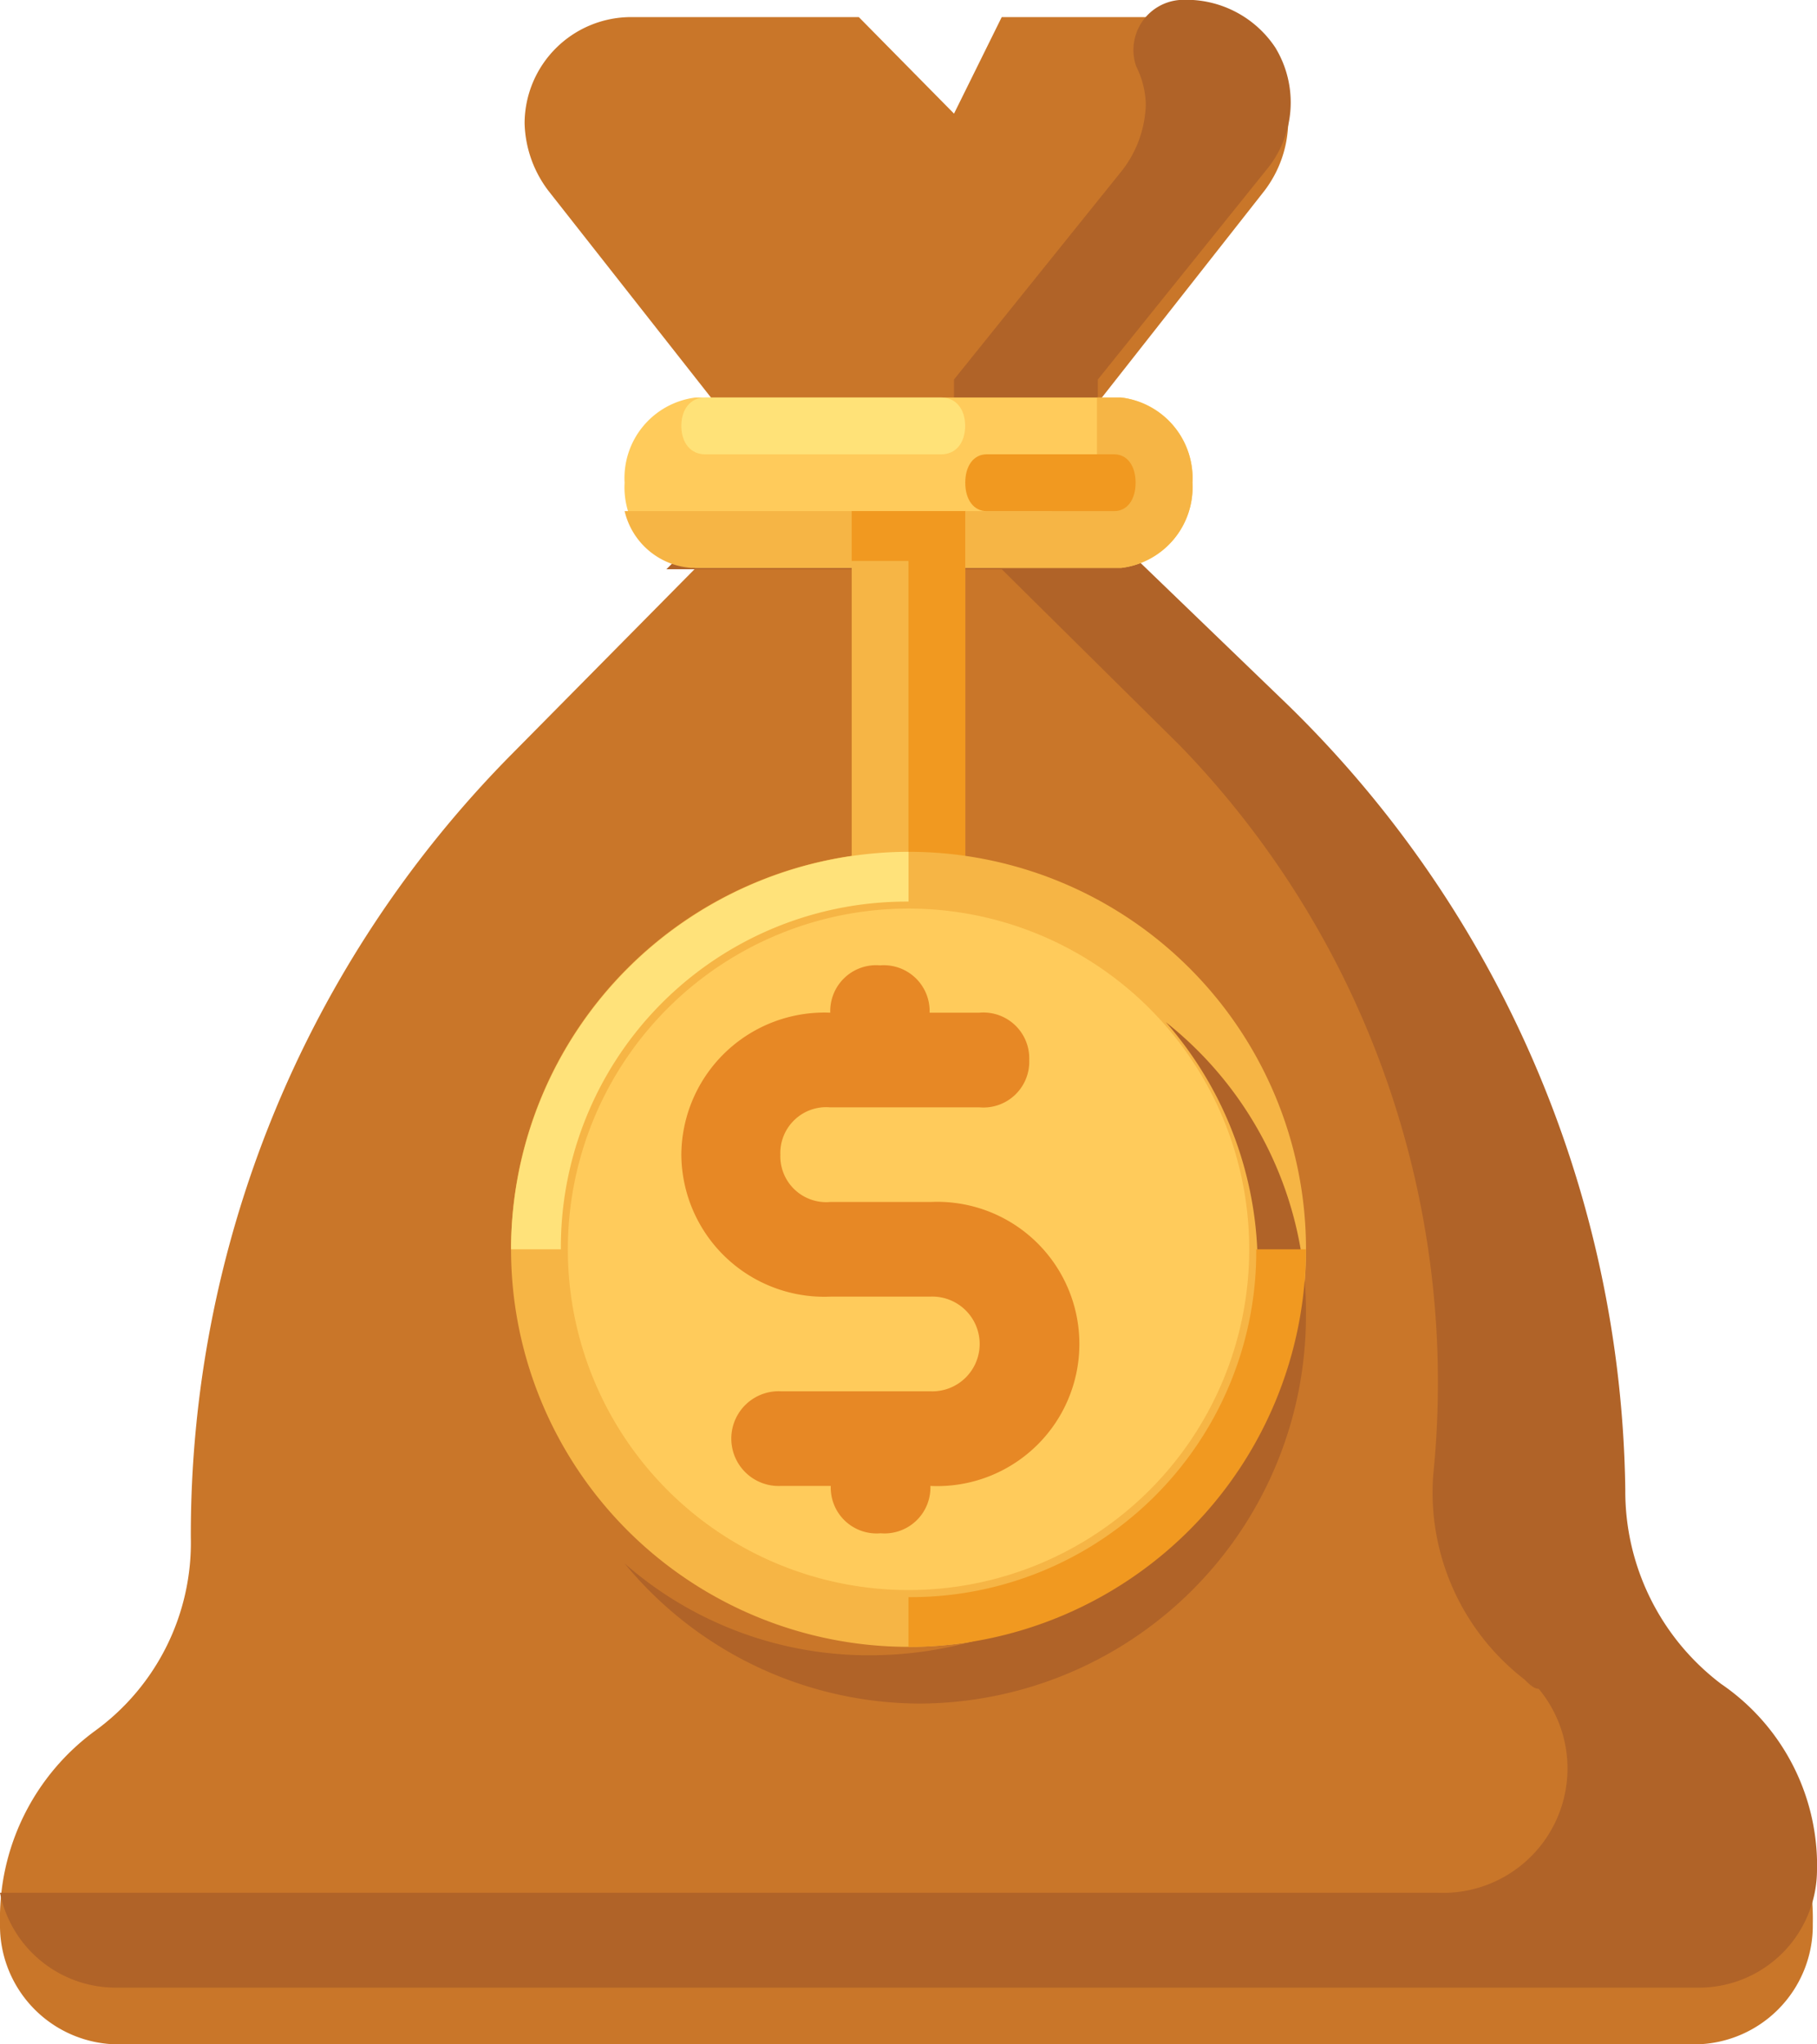 <svg id="Group_23" data-name="Group 23" xmlns="http://www.w3.org/2000/svg" xmlns:xlink="http://www.w3.org/1999/xlink" width="32.831" height="36.934" viewBox="0 0 32.831 36.934">
  <defs>
    <clipPath id="clip-path">
      <path id="Clip_2" data-name="Clip 2" d="M0,0H32.759V36.626H0Z" fill="none"/>
    </clipPath>
    <clipPath id="clip-path-2">
      <path id="Clip_15" data-name="Clip 15" d="M0,35.908H32.831V0H0Z" fill="none"/>
    </clipPath>
  </defs>
  <g id="Group_3" data-name="Group 3" transform="translate(0 0.309)">
    <path id="Clip_2-2" data-name="Clip 2" d="M0,0H32.759V36.626H0Z" fill="none"/>
    <g id="Group_3-2" data-name="Group 3" clip-path="url(#clip-path)">
      <path id="Fill_1" data-name="Fill 1" d="M31.035,30.958a4.2,4.2,0,0,1-1.724-3.488,20.045,20.045,0,0,0-5.776-14.127l-3.707-3.75V6.977l3.017-3.837a2.1,2.1,0,0,0,.431-1.221A1.925,1.925,0,0,0,21.38,0H18.1l-.862,1.744L15.518,0H11.379a1.925,1.925,0,0,0-1.9,1.918,2.1,2.1,0,0,0,.431,1.221l3.017,3.837V9.593l-3.707,3.75A20.044,20.044,0,0,0,3.448,27.469a4.2,4.2,0,0,1-1.724,3.488A4.2,4.2,0,0,0,0,34.446a2.147,2.147,0,0,0,2.155,2.18H30.6a2.147,2.147,0,0,0,2.155-2.18,4.2,4.2,0,0,0-1.724-3.488" fill="#c97629"/>
    </g>
  </g>
  <path id="Fill_4" data-name="Fill 4" d="M31.1,30.424a4.366,4.366,0,0,1-1.733-3.514A20.175,20.175,0,0,0,23.129,12.6L19.837,9.427V6.856l3.032-3.771A1.908,1.908,0,0,0,23.042.857,1.931,1.931,0,0,0,21.309,0a.906.906,0,0,0-.779,1.2,1.605,1.605,0,0,1,.173.686,2.032,2.032,0,0,1-.433,1.2L17.238,6.856V9.427H12.907l-.866.857H18.1l3.205,3.171a16.526,16.526,0,0,1,4.591,13.2,4.269,4.269,0,0,0,1.646,3.685c.087.086.173.171.26.171a2.248,2.248,0,0,1-1.819,3.685H0a2.132,2.132,0,0,0,2.079,1.714H30.665a2.133,2.133,0,0,0,2.166-2.142v-.171A3.973,3.973,0,0,0,31.1,30.424" transform="translate(0 0)" fill="#b06328"/>
  <path id="Fill_6" data-name="Fill 6" d="M8.977,3.078H1.282A1.465,1.465,0,0,1,0,1.539,1.465,1.465,0,0,1,1.282,0H8.977A1.465,1.465,0,0,1,10.26,1.539,1.465,1.465,0,0,1,8.977,3.078" transform="translate(11.286 7.182)" fill="#ffcb5b"/>
  <path id="Fill_8" data-name="Fill 8" d="M.428,0H4.7c.257,0,.428.205.428.513s-.171.513-.428.513H.428C.171,1.026,0,.821,0,.513S.171,0,.428,0" transform="translate(12.311 7.182)" fill="#ffe278"/>
  <path id="Fill_10" data-name="Fill 10" d="M8.966,0H8.535V1.026c0,.616-.345,1.026-.862,1.026H0A1.334,1.334,0,0,0,1.207,3.078H8.966A1.469,1.469,0,0,0,10.26,1.539,1.469,1.469,0,0,0,8.966,0" transform="translate(11.286 7.182)" fill="#f6b545"/>
  <path id="Fill_12" data-name="Fill 12" d="M.385,0H2.693c.231,0,.385.205.385.513s-.154.513-.385.513H.385C.154,1.026,0,.821,0,.513S.154,0,.385,0" transform="translate(17.441 8.208)" fill="#f19920"/>
  <path id="Clip_15-2" data-name="Clip 15" d="M0,35.908H32.831V0H0Z" transform="translate(0 1.026)" fill="none"/>
  <g id="Mask_Group_1" data-name="Mask Group 1" transform="translate(0 1.026)" clip-path="url(#clip-path-2)">
    <path id="Fill_14" data-name="Fill 14" d="M0,7.182H2.052V0H0Z" transform="translate(15.389 8.208)" fill="#f6b545"/>
    <path id="Fill_16" data-name="Fill 16" d="M0,0V.9H1.026V7.182H2.052V0Z" transform="translate(15.389 8.208)" fill="#f19920"/>
    <path id="Fill_17" data-name="Fill 17" d="M7.182,0A7.182,7.182,0,1,1,0,7.182,7.182,7.182,0,0,1,7.182,0" transform="translate(9.234 14.363)" fill="#f6b545"/>
    <path id="Fill_18" data-name="Fill 18" d="M9.779,0a6.678,6.678,0,0,1,1.659,4.453,7.006,7.006,0,0,1-6.985,6.985A6.678,6.678,0,0,1,0,9.779a6.928,6.928,0,0,0,5.326,2.532,7.006,7.006,0,0,0,6.985-6.985A6.67,6.67,0,0,0,9.779,0" transform="translate(11.286 17.441)" fill="#b06328"/>
    <path id="Fill_19" data-name="Fill 19" d="M6.156,0A6.156,6.156,0,1,1,0,6.156,6.156,6.156,0,0,1,6.156,0" transform="translate(10.26 15.389)" fill="#ffcb5b"/>
    <path id="Fill_20" data-name="Fill 20" d="M6.284,0A6.245,6.245,0,0,1,0,6.284v.9A7.2,7.2,0,0,0,7.182,0Z" transform="translate(16.415 21.545)" fill="#f19920"/>
    <path id="Fill_21" data-name="Fill 21" d="M7.182.9V0A7.2,7.2,0,0,0,0,7.182H.9A6.245,6.245,0,0,1,7.182.9" transform="translate(9.234 14.363)" fill="#ffe27a"/>
    <path id="Fill_22" data-name="Fill 22" d="M4.489,4.275h-1.8a.829.829,0,0,1-.9-.855.829.829,0,0,1,.9-.855H5.386a.828.828,0,0,0,.9-.855.828.828,0,0,0-.9-.855h-.9A.829.829,0,0,0,3.591,0a.829.829,0,0,0-.9.855A2.584,2.584,0,0,0,0,3.42,2.584,2.584,0,0,0,2.693,5.985h1.8a.856.856,0,1,1,0,1.71H1.8a.856.856,0,1,0,0,1.71h.9a.828.828,0,0,0,.9.855.829.829,0,0,0,.9-.855,2.568,2.568,0,1,0,0-5.13" transform="translate(12.311 16.415)" fill="#e78825"/>
  </g>
</svg>
